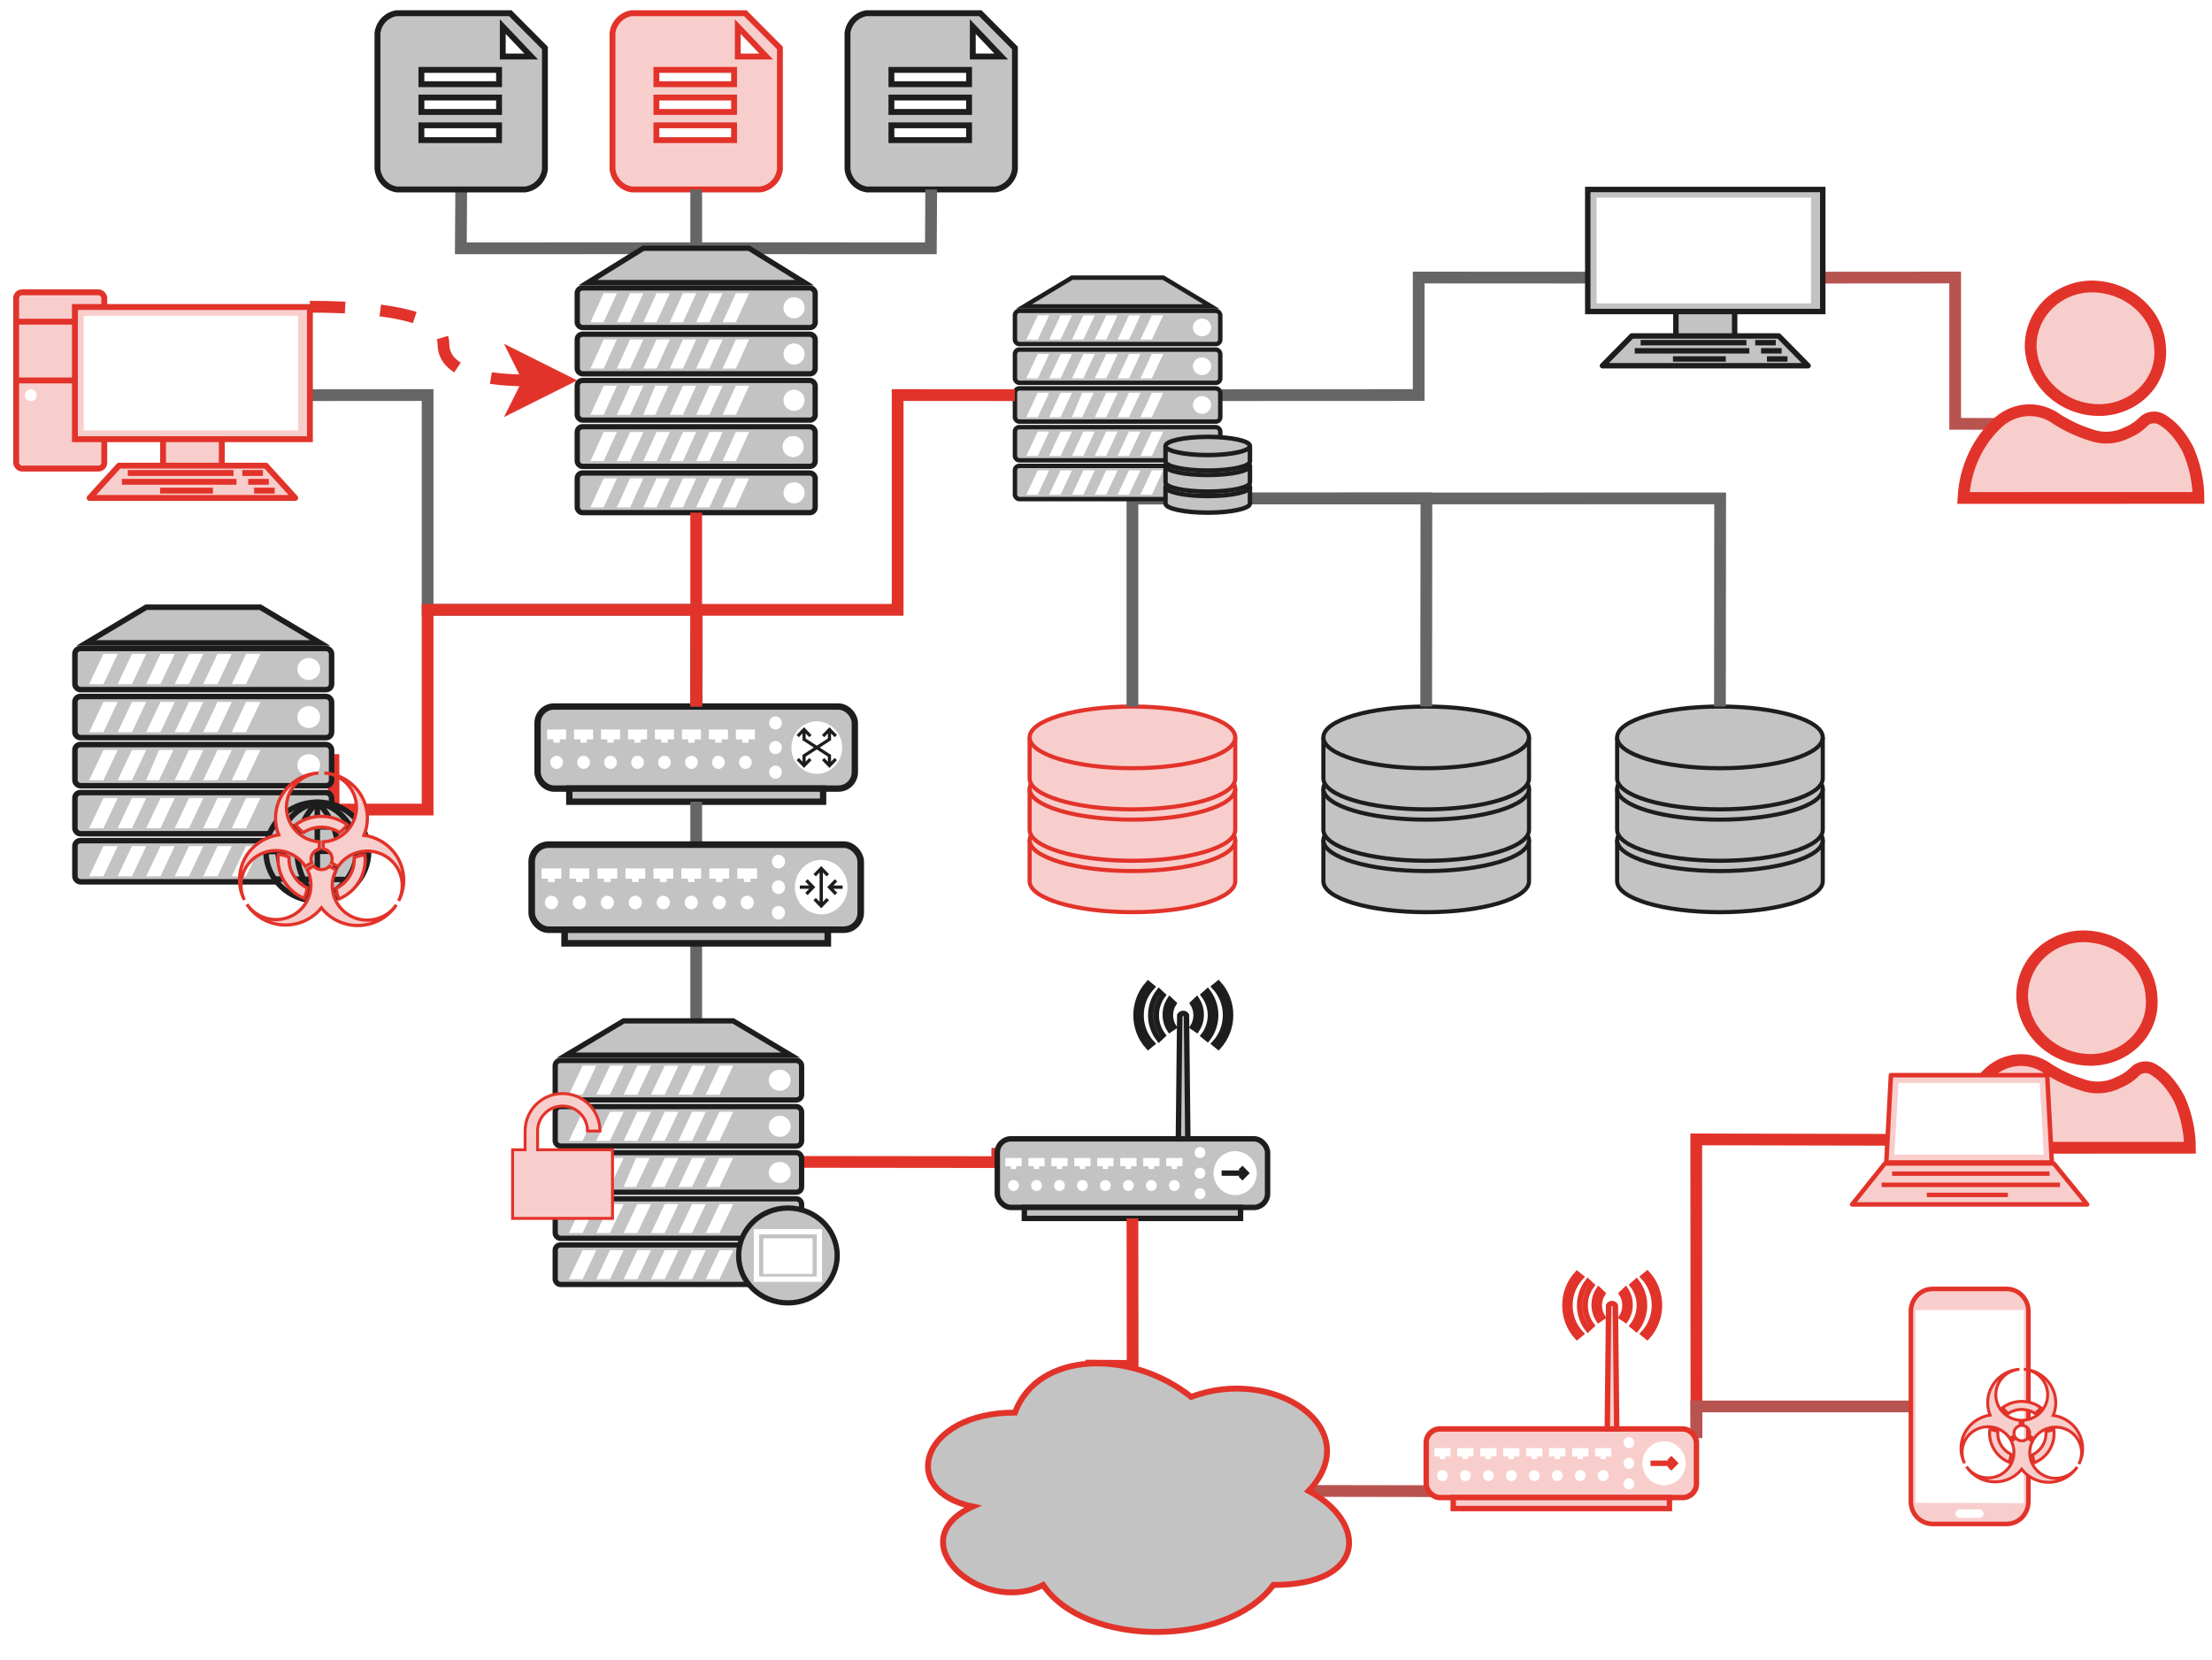 <?xml version="1.0" encoding="UTF-8"?>
<!DOCTYPE svg PUBLIC "-//W3C//DTD SVG 1.1//EN" "http://www.w3.org/Graphics/SVG/1.1/DTD/svg11.dtd">
<svg xmlns="http://www.w3.org/2000/svg" xmlns:xlink="http://www.w3.org/1999/xlink" version="1.1" width="753" height="565" viewBox="-0.5 -0.5 753 565"><defs><filter id="dropShadow"><feGaussianBlur in="SourceAlpha" stdDeviation="1.7" result="blur"/><feOffset in="blur" dx="3" dy="3" result="offsetBlur"/><feFlood flood-color="#3D4574" flood-opacity="0.4" result="offsetColor"/><feComposite in="offsetColor" in2="offsetBlur" operator="in" result="offsetBlur"/><feBlend in="SourceGraphic" in2="offsetBlur"/></filter></defs><g filter="url(#dropShadow)"><path d="M 684.87 335.92 C 684.75 330.48 686.89 325.22 690.81 321.32 C 694.74 317.43 700.11 315.22 705.73 315.2 C 718.26 315.32 728.47 324.53 728.93 336.13 C 729.4 341.47 727.51 346.75 723.69 350.75 C 719.88 354.75 714.47 357.11 708.74 357.28 C 696.06 357.52 685.48 348.05 684.87 335.92 Z M 662 387.2 C 662.5 377.08 666.91 367.64 674.15 361.2 C 679.89 356.33 687.88 356.03 693.92 360.47 C 697.36 362.65 701.14 364.41 705.14 365.69 C 709.26 367.22 713.76 366.96 717.71 364.96 C 719.87 364.07 721.78 362.78 723.32 361.2 C 724.84 359.64 727.48 359.32 729.43 360.47 C 732.88 362.45 735.97 365.95 738.4 370.61 C 740.74 375.9 741.96 381.52 742 387.19 Z" fill="#f8cecc" stroke="#e2332a" stroke-width="4" stroke-miterlimit="10" pointer-events="all"/><path d="M 639 384.48 L 573.93 384.34 L 574 486" fill="none" stroke="#e2332a" stroke-width="4" stroke-miterlimit="10" pointer-events="stroke"/><path d="M 638.16 392.54 L 695.65 392.54 L 707 406.48 L 627 406.48 Z M 640.2 362.48 L 693.4 362.48 L 694.98 392.19 L 638.63 392.19 Z" fill="#f8cecc" stroke="#e2332a" stroke-width="1.52" stroke-linejoin="round" stroke-miterlimit="10" pointer-events="all"/><path d="M 640.6 396 L 694.19 396 M 637.05 399.81 L 697.74 399.81 M 652.42 403.24 L 680 403.24" fill="none" stroke="#e2332a" stroke-width="1.52" stroke-linejoin="round" stroke-miterlimit="10" pointer-events="all"/><path d="M 642.8 365.15 L 690.88 365.15 L 692.22 389.53 L 641.38 389.53 Z" fill="#ffffff" stroke="none" pointer-events="all"/><path d="M 617 91 L 662.07 90.97 L 662.07 140.76 L 676.1 140.8" fill="none" stroke="#b85450" stroke-width="4" stroke-miterlimit="10" pointer-events="stroke"/><path d="M 537 91 L 479.45 90.97 L 479.45 130.97 L 412.4 131" fill="none" stroke="#666666" stroke-width="4" stroke-miterlimit="10" pointer-events="stroke"/><rect x="537" y="61" width="80" height="41.54" fill="#c3c3c3" stroke="#1d1d1d" stroke-width="1.85" pointer-events="all"/><rect x="567" y="102.54" width="20" height="9.23" fill="#c3c3c3" stroke="#1d1d1d" stroke-width="1.85" pointer-events="all"/><path d="M 552 110.85 L 602 110.85 L 612 121 L 542 121 Z M 566 118.69 L 584 118.69 M 553 115.92 L 592 115.92 M 555 113.15 L 591 113.15 M 594 113.15 L 601 113.15 M 596 115.92 L 603 115.92 M 598 118.69 L 605 118.69" fill="#c3c3c3" stroke="#1d1d1d" stroke-width="1.85" stroke-linejoin="round" stroke-miterlimit="10" pointer-events="all"/><rect x="540" y="63.77" width="73" height="36" fill="#ffffff" stroke="none" pointer-events="all"/><path d="M 447 282.5 C 447 276.7 462.67 272 482 272 C 501.33 272 517 276.7 517 282.5 L 517 296.5 C 517 302.3 501.33 307 482 307 C 462.67 307 447 302.3 447 296.5 Z" fill="#c3c3c3" stroke="#1d1d1d" stroke-width="1.4" stroke-miterlimit="10" pointer-events="all"/><path d="M 447 265 C 447 259.2 462.67 254.5 482 254.5 C 501.33 254.5 517 259.2 517 265 L 517 279 C 517 284.8 501.33 289.5 482 289.5 C 462.67 289.5 447 284.8 447 279 Z" fill="#c3c3c3" stroke="#1d1d1d" stroke-width="1.4" stroke-miterlimit="10" pointer-events="all"/><path d="M 447 247.5 C 447 241.7 462.67 237 482 237 C 501.33 237 517 241.7 517 247.5 L 517 261.5 C 517 267.3 501.33 272 482 272 C 462.67 272 447 267.3 447 261.5 Z" fill="#c3c3c3" stroke="#1d1d1d" stroke-width="1.4" stroke-miterlimit="10" pointer-events="all"/><path d="M 447 282.5 C 447 288.3 462.67 293 482 293 C 501.33 293 517 288.3 517 282.5 M 447 265 C 447 270.8 462.67 275.5 482 275.5 C 501.33 275.5 517 270.8 517 265 M 447 247.5 C 447 253.3 462.67 258 482 258 C 501.33 258 517 253.3 517 247.5" fill="none" stroke="#1d1d1d" stroke-width="1.4" stroke-miterlimit="10" pointer-events="all"/><path d="M 547 282.5 C 547 276.7 562.67 272 582 272 C 601.33 272 617 276.7 617 282.5 L 617 296.5 C 617 302.3 601.33 307 582 307 C 562.67 307 547 302.3 547 296.5 Z" fill="#c3c3c3" stroke="#1d1d1d" stroke-width="1.4" stroke-miterlimit="10" pointer-events="all"/><path d="M 547 265 C 547 259.2 562.67 254.5 582 254.5 C 601.33 254.5 617 259.2 617 265 L 617 279 C 617 284.8 601.33 289.5 582 289.5 C 562.67 289.5 547 284.8 547 279 Z" fill="#c3c3c3" stroke="#1d1d1d" stroke-width="1.4" stroke-miterlimit="10" pointer-events="all"/><path d="M 547 247.5 C 547 241.7 562.67 237 582 237 C 601.33 237 617 241.7 617 247.5 L 617 261.5 C 617 267.3 601.33 272 582 272 C 562.67 272 547 267.3 547 261.5 Z" fill="#c3c3c3" stroke="#1d1d1d" stroke-width="1.4" stroke-miterlimit="10" pointer-events="all"/><path d="M 547 282.5 C 547 288.3 562.67 293 582 293 C 601.33 293 617 288.3 617 282.5 M 547 265 C 547 270.8 562.67 275.5 582 275.5 C 601.33 275.5 617 270.8 617 265 M 547 247.5 C 547 253.3 562.67 258 582 258 C 601.33 258 617 253.3 617 247.5" fill="none" stroke="#1d1d1d" stroke-width="1.4" stroke-miterlimit="10" pointer-events="all"/><path d="M 347 282.5 C 347 276.7 362.67 272 382 272 C 401.33 272 417 276.7 417 282.5 L 417 296.5 C 417 302.3 401.33 307 382 307 C 362.67 307 347 302.3 347 296.5 Z" fill="#f8cecc" stroke="#e2332a" stroke-width="1.4" stroke-miterlimit="10" pointer-events="all"/><path d="M 347 265 C 347 259.2 362.67 254.5 382 254.5 C 401.33 254.5 417 259.2 417 265 L 417 279 C 417 284.8 401.33 289.5 382 289.5 C 362.67 289.5 347 284.8 347 279 Z" fill="#f8cecc" stroke="#e2332a" stroke-width="1.4" stroke-miterlimit="10" pointer-events="all"/><path d="M 347 247.5 C 347 241.7 362.67 237 382 237 C 401.33 237 417 241.7 417 247.5 L 417 261.5 C 417 267.3 401.33 272 382 272 C 362.67 272 347 267.3 347 261.5 Z" fill="#f8cecc" stroke="#e2332a" stroke-width="1.4" stroke-miterlimit="10" pointer-events="all"/><path d="M 347 282.5 C 347 288.3 362.67 293 382 293 C 401.33 293 417 288.3 417 282.5 M 347 265 C 347 270.8 362.67 275.5 382 275.5 C 401.33 275.5 417 270.8 417 265 M 347 247.5 C 347 253.3 362.67 258 382 258 C 401.33 258 417 253.3 417 247.5" fill="none" stroke="#e2332a" stroke-width="1.4" stroke-miterlimit="10" pointer-events="all"/><path d="M 382 166.2 L 382 237" fill="none" stroke="#666666" stroke-width="4" stroke-miterlimit="10" pointer-events="stroke"/><path d="M 382 166.2 L 482.07 166.14 L 482 237" fill="none" stroke="#666666" stroke-width="4" stroke-miterlimit="10" pointer-events="stroke"/><path d="M 382 166.2 L 582.07 166.14 L 582 237" fill="none" stroke="#666666" stroke-width="4" stroke-miterlimit="10" pointer-events="stroke"/><rect x="342" y="155.08" width="69.9" height="11.31" rx="1.51" ry="1.51" fill="#c3c3c3" stroke="#1d1d1d" stroke-width="1.51" pointer-events="all"/><rect x="342" y="141.89" width="69.9" height="11.31" rx="1.51" ry="1.51" fill="#c3c3c3" stroke="#1d1d1d" stroke-width="1.51" pointer-events="all"/><rect x="342" y="128.7" width="69.9" height="11.31" rx="1.51" ry="1.51" fill="#c3c3c3" stroke="#1d1d1d" stroke-width="1.51" pointer-events="all"/><rect x="342" y="115.5" width="69.9" height="11.31" rx="1.51" ry="1.51" fill="#c3c3c3" stroke="#1d1d1d" stroke-width="1.51" pointer-events="all"/><rect x="342" y="102.31" width="69.9" height="11.31" rx="1.51" ry="1.51" fill="#c3c3c3" stroke="#1d1d1d" stroke-width="1.51" pointer-events="all"/><path d="M 345.11 100.8 L 361.42 91 L 392.49 91 L 408.8 100.8 Z" fill="#c3c3c3" stroke="#1d1d1d" stroke-width="1.51" stroke-miterlimit="10" pointer-events="all"/><ellipse cx="405.69" cy="160.74" rx="3.107" ry="3.016" fill="#ffffff" stroke="none" pointer-events="all"/><ellipse cx="405.43" cy="147.55" rx="3.107" ry="3.016" fill="#ffffff" stroke="none" pointer-events="all"/><ellipse cx="405.69" cy="134.35" rx="3.107" ry="3.016" fill="#ffffff" stroke="none" pointer-events="all"/><ellipse cx="405.69" cy="121.16" rx="3.107" ry="3.016" fill="#ffffff" stroke="none" pointer-events="all"/><ellipse cx="405.69" cy="107.96" rx="3.107" ry="3.016" fill="#ffffff" stroke="none" pointer-events="all"/><path d="M 345.88 164.89 L 349.77 156.59 L 353.65 156.59 L 349.77 164.89 Z M 353.65 164.89 L 357.53 156.59 L 361.42 156.59 L 357.53 164.89 Z M 361.42 164.89 L 365.3 156.59 L 369.18 156.59 L 365.3 164.89 Z M 369.18 164.89 L 373.07 156.59 L 376.95 156.59 L 373.07 164.89 Z M 376.95 164.89 L 380.83 156.59 L 384.72 156.59 L 380.83 164.89 Z M 384.72 164.89 L 388.6 156.59 L 392.49 156.59 L 388.6 164.89 Z M 345.88 151.69 L 349.77 143.4 L 353.65 143.4 L 349.77 151.69 Z M 353.65 151.69 L 357.53 143.4 L 361.42 143.4 L 357.53 151.69 Z M 361.42 151.69 L 365.3 143.4 L 369.18 143.4 L 365.3 151.69 Z M 369.18 151.69 L 373.07 143.4 L 376.95 143.4 L 373.07 151.69 Z M 376.95 151.69 L 380.83 143.4 L 384.72 143.4 L 380.83 151.69 Z M 384.72 151.69 L 388.6 143.4 L 392.49 143.4 L 388.6 151.69 Z M 345.88 138.5 L 349.77 130.2 L 353.65 130.2 L 349.77 138.5 Z M 353.65 138.5 L 357.53 130.2 L 361.42 130.2 L 357.53 138.5 Z M 361.42 138.5 L 364.91 130.2 L 368.8 130.2 L 364.91 138.5 Z M 369.18 138.5 L 373.07 130.2 L 376.95 130.2 L 373.07 138.5 Z M 376.95 138.5 L 380.83 130.2 L 384.72 130.2 L 380.83 138.5 Z M 384.72 138.5 L 388.6 130.2 L 392.49 130.2 L 388.6 138.5 Z M 345.88 125.3 L 349.77 117.01 L 353.65 117.01 L 349.77 125.3 Z M 353.65 125.3 L 357.53 117.01 L 361.42 117.01 L 357.53 125.3 Z M 361.42 125.3 L 365.3 117.01 L 369.18 117.01 L 365.3 125.3 Z M 369.18 125.3 L 373.07 117.01 L 376.95 117.01 L 373.07 125.3 Z M 376.95 125.3 L 380.83 117.01 L 384.72 117.01 L 380.83 125.3 Z M 384.72 125.3 L 388.6 117.01 L 392.49 117.01 L 388.6 125.3 Z M 345.88 112.11 L 349.77 103.82 L 353.65 103.82 L 349.77 112.11 Z M 353.65 112.11 L 357.53 103.82 L 361.42 103.82 L 357.53 112.11 Z M 361.42 112.11 L 365.3 103.82 L 369.18 103.82 L 365.3 112.11 Z M 369.18 112.11 L 373.07 103.82 L 376.95 103.82 L 373.07 112.11 Z M 376.95 112.11 L 380.83 103.82 L 384.72 103.82 L 380.83 112.11 Z M 384.72 112.11 L 388.6 103.82 L 392.49 103.82 L 388.6 112.11 Z" fill="#ffffff" stroke="none" pointer-events="all"/><rect x="342" y="91" width="0" height="0" fill="none" stroke="#1d1d1d" stroke-width="1.51" pointer-events="all"/><path d="M 393.26 162.25 C 393.26 160.54 399.7 159.15 407.63 159.15 C 415.57 159.15 422 160.54 422 162.25 L 422 167.9 C 422 169.61 415.57 171 407.63 171 C 399.7 171 393.26 169.61 393.26 167.9 Z" fill="#c3c3c3" stroke="#1d1d1d" stroke-width="1.51" stroke-miterlimit="10" pointer-events="all"/><path d="M 393.26 155.08 C 393.26 153.37 399.7 151.98 407.63 151.98 C 415.57 151.98 422 153.37 422 155.08 L 422 160.74 C 422 162.45 415.57 163.84 407.63 163.84 C 399.7 163.84 393.26 162.45 393.26 160.74 Z" fill="#c3c3c3" stroke="#1d1d1d" stroke-width="1.51" stroke-miterlimit="10" pointer-events="all"/><path d="M 393.26 148.3 C 393.26 146.59 399.7 145.2 407.63 145.2 C 415.57 145.2 422 146.59 422 148.3 L 422 153.58 C 422 155.29 415.57 156.68 407.63 156.68 C 399.7 156.68 393.26 155.29 393.26 153.58 Z" fill="#c3c3c3" stroke="#1d1d1d" stroke-width="1.51" stroke-miterlimit="10" pointer-events="all"/><path d="M 393.26 162.25 C 393.26 163.96 399.7 165.35 407.63 165.35 C 415.57 165.35 422 163.96 422 162.25 M 393.26 155.08 C 393.26 156.8 399.7 158.18 407.63 158.18 C 415.57 158.18 422 156.8 422 155.08 M 393.26 148.3 C 393.26 150.01 399.7 151.4 407.63 151.4 C 415.57 151.4 422 150.01 422 148.3" fill="none" stroke="#1d1d1d" stroke-width="1.51" stroke-miterlimit="10" pointer-events="all"/><rect x="205" y="1" width="57" height="60" fill="none" stroke="none" pointer-events="all"/><path d="M 205 54.08 L 205 7.67 C 205.47 4.27 208.06 1.57 211.4 1 L 250.22 1 L 262 12.83 L 262 54.08 C 261.59 57.69 258.8 60.55 255.24 61 L 211.58 61 C 208.09 60.47 205.4 57.63 205 54.08 Z M 219.95 44.2 L 246.39 44.2 L 246.39 39.16 L 219.95 39.16 Z M 246.39 34.61 L 246.39 29.7 L 219.95 29.7 L 219.95 34.61 Z M 219.95 25.15 L 246.39 25.15 L 246.39 20.29 L 219.95 20.29 Z M 247.65 15.74 L 257.33 15.74 L 247.65 5.55 Z" fill="#f8cecc" stroke="#e2332a" stroke-width="2" stroke-miterlimit="10" pointer-events="all"/><rect x="285" y="1" width="57" height="60" fill="none" stroke="none" pointer-events="all"/><path d="M 285 54.08 L 285 7.67 C 285.47 4.27 288.06 1.57 291.4 1 L 330.22 1 L 342 12.83 L 342 54.08 C 341.59 57.69 338.8 60.55 335.24 61 L 291.58 61 C 288.09 60.47 285.4 57.63 285 54.08 Z M 299.95 44.2 L 326.39 44.2 L 326.39 39.16 L 299.95 39.16 Z M 326.39 34.61 L 326.39 29.7 L 299.95 29.7 L 299.95 34.61 Z M 299.95 25.15 L 326.39 25.15 L 326.39 20.29 L 299.95 20.29 Z M 327.65 15.74 L 337.33 15.74 L 327.65 5.55 Z" fill="#c3c3c3" stroke="#1d1d1d" stroke-width="2" stroke-miterlimit="10" pointer-events="all"/><path d="M 233.5 81 L 233.5 61" fill="none" stroke="#666666" stroke-width="4" stroke-miterlimit="10" pointer-events="stroke"/><path d="M 233.5 81 L 313.38 81.03 L 313.5 61" fill="none" stroke="#666666" stroke-width="4" stroke-miterlimit="10" pointer-events="stroke"/><path d="M 233.5 81 L 153.38 81.03 L 153.5 61" fill="none" stroke="#666666" stroke-width="4" stroke-miterlimit="10" pointer-events="stroke"/><rect x="193" y="157.5" width="81" height="13.5" rx="1.8" ry="1.8" fill="#c3c3c3" stroke="#1d1d1d" stroke-width="1.8" pointer-events="all"/><rect x="193" y="141.75" width="81" height="13.5" rx="1.8" ry="1.8" fill="#c3c3c3" stroke="#1d1d1d" stroke-width="1.8" pointer-events="all"/><rect x="193" y="126" width="81" height="13.5" rx="1.8" ry="1.8" fill="#c3c3c3" stroke="#1d1d1d" stroke-width="1.8" pointer-events="all"/><rect x="193" y="110.25" width="81" height="13.5" rx="1.8" ry="1.8" fill="#c3c3c3" stroke="#1d1d1d" stroke-width="1.8" pointer-events="all"/><rect x="193" y="94.5" width="81" height="13.5" rx="1.8" ry="1.8" fill="#c3c3c3" stroke="#1d1d1d" stroke-width="1.8" pointer-events="all"/><path d="M 196.6 92.7 L 215.5 81 L 251.5 81 L 270.4 92.7 Z" fill="#c3c3c3" stroke="#1d1d1d" stroke-width="1.8" stroke-miterlimit="10" pointer-events="all"/><ellipse cx="266.8" cy="164.25" rx="3.6" ry="3.6" fill="#ffffff" stroke="none" pointer-events="all"/><ellipse cx="266.5" cy="148.5" rx="3.6" ry="3.6" fill="#ffffff" stroke="none" pointer-events="all"/><ellipse cx="266.8" cy="132.75" rx="3.6" ry="3.6" fill="#ffffff" stroke="none" pointer-events="all"/><ellipse cx="266.8" cy="117" rx="3.6" ry="3.6" fill="#ffffff" stroke="none" pointer-events="all"/><ellipse cx="266.8" cy="101.25" rx="3.6" ry="3.6" fill="#ffffff" stroke="none" pointer-events="all"/><path d="M 197.5 169.2 L 202 159.3 L 206.5 159.3 L 202 169.2 Z M 206.5 169.2 L 211 159.3 L 215.5 159.3 L 211 169.2 Z M 215.5 169.2 L 220 159.3 L 224.5 159.3 L 220 169.2 Z M 224.5 169.2 L 229 159.3 L 233.5 159.3 L 229 169.2 Z M 233.5 169.2 L 238 159.3 L 242.5 159.3 L 238 169.2 Z M 242.5 169.2 L 247 159.3 L 251.5 159.3 L 247 169.2 Z M 197.5 153.45 L 202 143.55 L 206.5 143.55 L 202 153.45 Z M 206.5 153.45 L 211 143.55 L 215.5 143.55 L 211 153.45 Z M 215.5 153.45 L 220 143.55 L 224.5 143.55 L 220 153.45 Z M 224.5 153.45 L 229 143.55 L 233.5 143.55 L 229 153.45 Z M 233.5 153.45 L 238 143.55 L 242.5 143.55 L 238 153.45 Z M 242.5 153.45 L 247 143.55 L 251.5 143.55 L 247 153.45 Z M 197.5 137.7 L 202 127.8 L 206.5 127.8 L 202 137.7 Z M 206.5 137.7 L 211 127.8 L 215.5 127.8 L 211 137.7 Z M 215.5 137.7 L 219.55 127.8 L 224.05 127.8 L 219.55 137.7 Z M 224.5 137.7 L 229 127.8 L 233.5 127.8 L 229 137.7 Z M 233.5 137.7 L 238 127.8 L 242.5 127.8 L 238 137.7 Z M 242.5 137.7 L 247 127.8 L 251.5 127.8 L 247 137.7 Z M 197.5 121.95 L 202 112.05 L 206.5 112.05 L 202 121.95 Z M 206.5 121.95 L 211 112.05 L 215.5 112.05 L 211 121.95 Z M 215.5 121.95 L 220 112.05 L 224.5 112.05 L 220 121.95 Z M 224.5 121.95 L 229 112.05 L 233.5 112.05 L 229 121.95 Z M 233.5 121.95 L 238 112.05 L 242.5 112.05 L 238 121.95 Z M 242.5 121.95 L 247 112.05 L 251.5 112.05 L 247 121.95 Z M 197.5 106.2 L 202 96.3 L 206.5 96.3 L 202 106.2 Z M 206.5 106.2 L 211 96.3 L 215.5 96.3 L 211 106.2 Z M 215.5 106.2 L 220 96.3 L 224.5 96.3 L 220 106.2 Z M 224.5 106.2 L 229 96.3 L 233.5 96.3 L 229 106.2 Z M 233.5 106.2 L 238 96.3 L 242.5 96.3 L 238 106.2 Z M 242.5 106.2 L 247 96.3 L 251.5 96.3 L 247 106.2 Z" fill="#ffffff" stroke="none" pointer-events="all"/><rect x="125" y="1" width="57" height="60" fill="none" stroke="none" pointer-events="all"/><path d="M 125 54.08 L 125 7.67 C 125.47 4.27 128.06 1.57 131.4 1 L 170.22 1 L 182 12.83 L 182 54.08 C 181.59 57.69 178.8 60.55 175.24 61 L 131.58 61 C 128.09 60.47 125.4 57.63 125 54.08 Z M 139.95 44.2 L 166.39 44.2 L 166.39 39.16 L 139.95 39.16 Z M 166.39 34.61 L 166.39 29.7 L 139.95 29.7 L 139.95 34.61 Z M 139.95 25.15 L 166.39 25.15 L 166.39 20.29 L 139.95 20.29 Z M 167.65 15.74 L 177.33 15.74 L 167.65 5.55 Z" fill="#c3c3c3" stroke="#1d1d1d" stroke-width="2" stroke-miterlimit="10" pointer-events="all"/><path d="M 233.5 237 L 233.5 171" fill="none" stroke="#e2332a" stroke-width="4" stroke-miterlimit="10" pointer-events="stroke"/><path d="M 233.5 237 L 233.66 204.07 L 302.07 204.07 L 302.07 130.97 L 342 131" fill="none" stroke="#e2332a" stroke-width="4" stroke-miterlimit="10" pointer-events="stroke"/><rect x="179.5" y="237" width="108" height="27.93" rx="5.59" ry="5.59" fill="#c3c3c3" stroke="#1d1d1d" stroke-width="2.16" pointer-events="all"/><rect x="190.3" y="264.93" width="86.4" height="4.47" fill="#c3c3c3" stroke="#1d1d1d" stroke-width="2.16" pointer-events="all"/><ellipse cx="274.54" cy="250.97" rx="8.64" ry="8.938" fill="#ffffff" stroke="none" pointer-events="all"/><ellipse cx="260.5" cy="242.59" rx="2.16" ry="2.234" fill="#ffffff" stroke="none" pointer-events="all"/><ellipse cx="260.5" cy="259.34" rx="2.16" ry="2.234" fill="#ffffff" stroke="none" pointer-events="all"/><ellipse cx="260.5" cy="250.97" rx="2.16" ry="2.234" fill="#ffffff" stroke="none" pointer-events="all"/><ellipse cx="250.24" cy="255.99" rx="2.16" ry="2.234" fill="#ffffff" stroke="none" pointer-events="all"/><ellipse cx="241.06" cy="255.99" rx="2.16" ry="2.234" fill="#ffffff" stroke="none" pointer-events="all"/><ellipse cx="231.88" cy="255.99" rx="2.16" ry="2.234" fill="#ffffff" stroke="none" pointer-events="all"/><ellipse cx="222.7" cy="255.99" rx="2.16" ry="2.234" fill="#ffffff" stroke="none" pointer-events="all"/><ellipse cx="213.52" cy="255.99" rx="2.16" ry="2.234" fill="#ffffff" stroke="none" pointer-events="all"/><ellipse cx="204.34" cy="255.99" rx="2.16" ry="2.234" fill="#ffffff" stroke="none" pointer-events="all"/><ellipse cx="195.16" cy="255.99" rx="2.16" ry="2.234" fill="#ffffff" stroke="none" pointer-events="all"/><ellipse cx="185.98" cy="255.99" rx="2.16" ry="2.234" fill="#ffffff" stroke="none" pointer-events="all"/><path d="M 182.74 244.82 L 189.22 244.82 L 189.22 248.17 L 187.06 248.17 L 187.06 249.29 L 184.9 249.29 L 184.9 248.17 L 182.74 248.17 Z M 191.92 244.82 L 198.4 244.82 L 198.4 248.17 L 196.24 248.17 L 196.24 249.29 L 194.08 249.29 L 194.08 248.17 L 191.92 248.17 Z M 201.1 244.82 L 207.58 244.82 L 207.58 248.17 L 205.42 248.17 L 205.42 249.29 L 203.26 249.29 L 203.26 248.17 L 201.1 248.17 Z M 210.28 244.82 L 216.76 244.82 L 216.76 248.17 L 214.6 248.17 L 214.6 249.29 L 212.44 249.29 L 212.44 248.17 L 210.28 248.17 Z M 219.46 244.82 L 225.94 244.82 L 225.94 248.17 L 223.78 248.17 L 223.78 249.29 L 221.62 249.29 L 221.62 248.17 L 219.46 248.17 Z M 228.64 244.82 L 235.12 244.82 L 235.12 248.17 L 232.96 248.17 L 232.96 249.29 L 230.8 249.29 L 230.8 248.17 L 228.64 248.17 Z M 237.82 244.82 L 244.3 244.82 L 244.3 248.17 L 242.14 248.17 L 242.14 249.29 L 239.98 249.29 L 239.98 248.17 L 237.82 248.17 Z M 247 244.82 L 253.48 244.82 L 253.48 248.17 L 251.32 248.17 L 251.32 249.29 L 249.16 249.29 L 249.16 248.17 L 247 248.17 Z" fill="#ffffff" stroke="none" pointer-events="all"/><path d="M 268.06 247.06 L 270.22 244.82 L 272.38 247.06 M 268.06 254.88 L 270.22 257.11 L 272.38 254.88 M 276.7 247.06 L 278.86 244.82 L 281.02 247.06 M 276.7 254.88 L 278.86 257.11 L 281.02 254.88 M 278.86 257.11 L 278.86 253.76 L 270.22 248.17 L 270.22 244.82 M 270.22 257.11 L 270.22 253.76 L 278.86 248.17 L 278.86 244.82" fill="none" stroke="#1d1d1d" stroke-width="1.08" stroke-miterlimit="10" pointer-events="all"/><path d="M 102 100.9 Q 147.45 101.03 147.45 113.52 Q 147.45 126 176.53 126" fill="none" stroke="#e2332a" stroke-width="4" stroke-miterlimit="10" stroke-dasharray="12 12" pointer-events="stroke"/><path d="M 188.53 126 L 172.53 134 L 176.53 126 L 172.53 118 Z" fill="#e2332a" stroke="#e2332a" stroke-width="4" stroke-miterlimit="10" pointer-events="all"/><path d="M 102 131 L 142.07 130.97 L 142.07 204.07 L 233.66 204.07 L 233.5 237" fill="none" stroke="#666666" stroke-width="4" stroke-miterlimit="10" pointer-events="stroke"/><rect x="2" y="96" width="30" height="60" rx="2" ry="2" fill="#f8cecc" stroke="#e2332a" stroke-width="2" pointer-events="all"/><path d="M 2 106 L 32 106 M 2 126 L 32 126" fill="none" stroke="#e2332a" stroke-width="2" stroke-linejoin="round" stroke-miterlimit="10" pointer-events="all"/><rect x="22" y="101" width="80" height="45" fill="#f8cecc" stroke="#e2332a" stroke-width="2" pointer-events="all"/><rect x="52" y="146" width="20" height="10" fill="#f8cecc" stroke="#e2332a" stroke-width="2" pointer-events="all"/><path d="M 37 155 L 87 155 L 97 166 L 27 166 Z" fill="#f8cecc" stroke="#e2332a" stroke-width="2" stroke-linejoin="round" stroke-miterlimit="10" pointer-events="all"/><path d="M 51 163.5 L 69 163.5 M 38 160.5 L 77 160.5 M 40 157.5 L 76 157.5 M 79 157.5 L 86 157.5 M 81 160.5 L 88 160.5 M 83 163.5 L 90 163.5" fill="none" stroke="#e2332a" stroke-width="2" stroke-linejoin="round" stroke-miterlimit="10" pointer-events="all"/><rect x="25" y="104" width="73" height="39" fill="#ffffff" stroke="none" pointer-events="all"/><ellipse cx="7" cy="131" rx="2" ry="2" fill="#ffffff" stroke="none" pointer-events="all"/><path d="M 233.5 284 L 233.5 269.4" fill="none" stroke="#666666" stroke-width="4" stroke-miterlimit="10" pointer-events="stroke"/><path d="M 233.5 317.6 L 233.5 344" fill="none" stroke="#666666" stroke-width="4" stroke-miterlimit="10" pointer-events="stroke"/><rect x="177.5" y="284" width="112" height="28.97" rx="5.79" ry="5.79" fill="#c3c3c3" stroke="#1d1d1d" stroke-width="2.24" pointer-events="all"/><rect x="188.7" y="312.97" width="89.6" height="4.63" fill="#c3c3c3" stroke="#1d1d1d" stroke-width="2.24" pointer-events="all"/><path d="M 180.86 292.11 L 187.58 292.11 L 187.58 295.59 L 185.34 295.59 L 185.34 296.74 L 183.1 296.74 L 183.1 295.59 L 180.86 295.59 Z M 190.38 292.11 L 197.1 292.11 L 197.1 295.59 L 194.86 295.59 L 194.86 296.74 L 192.62 296.74 L 192.62 295.59 L 190.38 295.59 Z M 199.9 292.11 L 206.62 292.11 L 206.62 295.59 L 204.38 295.59 L 204.38 296.74 L 202.14 296.74 L 202.14 295.59 L 199.9 295.59 Z M 209.42 292.11 L 216.14 292.11 L 216.14 295.59 L 213.9 295.59 L 213.9 296.74 L 211.66 296.74 L 211.66 295.59 L 209.42 295.59 Z M 218.94 292.11 L 225.66 292.11 L 225.66 295.59 L 223.42 295.59 L 223.42 296.74 L 221.18 296.74 L 221.18 295.59 L 218.94 295.59 Z M 228.46 292.11 L 235.18 292.11 L 235.18 295.59 L 232.94 295.59 L 232.94 296.74 L 230.7 296.74 L 230.7 295.59 L 228.46 295.59 Z M 237.98 292.11 L 244.7 292.11 L 244.7 295.59 L 242.46 295.59 L 242.46 296.74 L 240.22 296.74 L 240.22 295.59 L 237.98 295.59 Z M 247.5 292.11 L 254.22 292.11 L 254.22 295.59 L 251.98 295.59 L 251.98 296.74 L 249.74 296.74 L 249.74 295.59 L 247.5 295.59 Z" fill="#ffffff" stroke="none" pointer-events="all"/><ellipse cx="276.06" cy="298.48" rx="8.96" ry="9.269" fill="#ffffff" stroke="none" pointer-events="all"/><ellipse cx="261.5" cy="289.79" rx="2.24" ry="2.317" fill="#ffffff" stroke="none" pointer-events="all"/><ellipse cx="261.5" cy="307.17" rx="2.24" ry="2.317" fill="#ffffff" stroke="none" pointer-events="all"/><ellipse cx="261.5" cy="298.48" rx="2.24" ry="2.317" fill="#ffffff" stroke="none" pointer-events="all"/><ellipse cx="250.86" cy="303.7" rx="2.24" ry="2.317" fill="#ffffff" stroke="none" pointer-events="all"/><ellipse cx="241.34" cy="303.7" rx="2.24" ry="2.317" fill="#ffffff" stroke="none" pointer-events="all"/><ellipse cx="231.82" cy="303.7" rx="2.24" ry="2.317" fill="#ffffff" stroke="none" pointer-events="all"/><ellipse cx="222.3" cy="303.7" rx="2.24" ry="2.317" fill="#ffffff" stroke="none" pointer-events="all"/><ellipse cx="212.78" cy="303.7" rx="2.24" ry="2.317" fill="#ffffff" stroke="none" pointer-events="all"/><ellipse cx="203.26" cy="303.7" rx="2.24" ry="2.317" fill="#ffffff" stroke="none" pointer-events="all"/><ellipse cx="193.74" cy="303.7" rx="2.24" ry="2.317" fill="#ffffff" stroke="none" pointer-events="all"/><ellipse cx="184.22" cy="303.7" rx="2.24" ry="2.317" fill="#ffffff" stroke="none" pointer-events="all"/><path d="M 276.06 292.11 L 276.06 304.86 M 268.78 298.48 L 273.26 298.48 M 278.86 298.48 L 283.34 298.48 M 273.82 294.43 L 276.06 292.11 L 278.3 294.43 M 273.82 302.54 L 276.06 304.86 L 278.3 302.54 M 271.02 296.17 L 273.26 298.48 L 271.02 300.8 M 281.1 296.17 L 278.86 298.48 L 281.1 300.8" fill="none" stroke="#1d1d1d" stroke-width="1.12" stroke-miterlimit="10" pointer-events="all"/><path d="M 269.98 392 L 336 392.07 L 336 387.24" fill="none" stroke="#e2332a" stroke-width="4" stroke-miterlimit="10" pointer-events="stroke"/><rect x="185.5" y="420.26" width="83.88" height="13.46" rx="1.79" ry="1.79" fill="#c3c3c3" stroke="#1d1d1d" stroke-width="1.79" pointer-events="all"/><rect x="185.5" y="404.56" width="83.88" height="13.46" rx="1.79" ry="1.79" fill="#c3c3c3" stroke="#1d1d1d" stroke-width="1.79" pointer-events="all"/><rect x="185.5" y="388.86" width="83.88" height="13.46" rx="1.79" ry="1.79" fill="#c3c3c3" stroke="#1d1d1d" stroke-width="1.79" pointer-events="all"/><rect x="185.5" y="373.16" width="83.88" height="13.46" rx="1.79" ry="1.79" fill="#c3c3c3" stroke="#1d1d1d" stroke-width="1.79" pointer-events="all"/><rect x="185.5" y="357.46" width="83.88" height="13.46" rx="1.79" ry="1.79" fill="#c3c3c3" stroke="#1d1d1d" stroke-width="1.79" pointer-events="all"/><path d="M 189.23 355.66 L 208.8 344 L 246.08 344 L 265.66 355.66 Z" fill="#c3c3c3" stroke="#1d1d1d" stroke-width="1.79" stroke-miterlimit="10" pointer-events="all"/><ellipse cx="261.93" cy="426.99" rx="3.728" ry="3.589" fill="#ffffff" stroke="none" pointer-events="all"/><ellipse cx="261.62" cy="411.29" rx="3.728" ry="3.589" fill="#ffffff" stroke="none" pointer-events="all"/><ellipse cx="261.93" cy="395.59" rx="3.728" ry="3.589" fill="#ffffff" stroke="none" pointer-events="all"/><ellipse cx="261.93" cy="379.89" rx="3.728" ry="3.589" fill="#ffffff" stroke="none" pointer-events="all"/><ellipse cx="261.93" cy="364.19" rx="3.728" ry="3.589" fill="#ffffff" stroke="none" pointer-events="all"/><path d="M 190.16 431.93 L 194.82 422.06 L 199.48 422.06 L 194.82 431.93 Z M 199.48 431.93 L 204.14 422.06 L 208.8 422.06 L 204.14 431.93 Z M 208.8 431.93 L 213.46 422.06 L 218.12 422.06 L 213.46 431.93 Z M 218.12 431.93 L 222.78 422.06 L 227.44 422.06 L 222.78 431.93 Z M 227.44 431.93 L 232.1 422.06 L 236.76 422.06 L 232.1 431.93 Z M 236.76 431.93 L 241.42 422.06 L 246.08 422.06 L 241.42 431.93 Z M 190.16 416.22 L 194.82 406.36 L 199.48 406.36 L 194.82 416.22 Z M 199.48 416.22 L 204.14 406.36 L 208.8 406.36 L 204.14 416.22 Z M 208.8 416.22 L 213.46 406.36 L 218.12 406.36 L 213.46 416.22 Z M 218.12 416.22 L 222.78 406.36 L 227.44 406.36 L 222.78 416.22 Z M 227.44 416.22 L 232.1 406.36 L 236.76 406.36 L 232.1 416.22 Z M 236.76 416.22 L 241.42 406.36 L 246.08 406.36 L 241.42 416.22 Z M 190.16 400.52 L 194.82 390.65 L 199.48 390.65 L 194.82 400.52 Z M 199.48 400.52 L 204.14 390.65 L 208.8 390.65 L 204.14 400.52 Z M 208.8 400.52 L 213 390.65 L 217.66 390.65 L 213 400.52 Z M 218.12 400.52 L 222.78 390.65 L 227.44 390.65 L 222.78 400.52 Z M 227.44 400.52 L 232.1 390.65 L 236.76 390.65 L 232.1 400.52 Z M 236.76 400.52 L 241.42 390.65 L 246.08 390.65 L 241.42 400.52 Z M 190.16 384.82 L 194.82 374.95 L 199.48 374.95 L 194.82 384.82 Z M 199.48 384.82 L 204.14 374.95 L 208.8 374.95 L 204.14 384.82 Z M 208.8 384.82 L 213.46 374.95 L 218.12 374.95 L 213.46 384.82 Z M 218.12 384.82 L 222.78 374.95 L 227.44 374.95 L 222.78 384.82 Z M 227.44 384.82 L 232.1 374.95 L 236.76 374.95 L 232.1 384.82 Z M 236.76 384.82 L 241.42 374.95 L 246.08 374.95 L 241.42 384.82 Z M 190.16 369.12 L 194.82 359.25 L 199.48 359.25 L 194.82 369.12 Z M 199.48 369.12 L 204.14 359.25 L 208.8 359.25 L 204.14 369.12 Z M 208.8 369.12 L 213.46 359.25 L 218.12 359.25 L 213.46 369.12 Z M 218.12 369.12 L 222.78 359.25 L 227.44 359.25 L 222.78 369.12 Z M 227.44 369.12 L 232.1 359.25 L 236.76 359.25 L 232.1 369.12 Z M 236.76 369.12 L 241.42 359.25 L 246.08 359.25 L 241.42 369.12 Z" fill="#ffffff" stroke="none" pointer-events="all"/><rect x="185.5" y="344" width="0" height="0" fill="none" stroke="#1d1d1d" stroke-width="1.79" pointer-events="all"/><ellipse cx="264.72" cy="423.85" rx="16.777" ry="16.15" fill="#c3c3c3" stroke="#1d1d1d" stroke-width="1.79" pointer-events="all"/><rect x="254" y="415.78" width="21.44" height="16.15" fill="none" stroke="#ffffff" stroke-width="1.79" pointer-events="all"/><rect x="256.33" y="418.02" width="16.78" height="12.11" fill="#ffffff" stroke="none" pointer-events="all"/><path d="M 110 253.2 L 110.07 272.07 L 142.07 272.07 L 142.07 204.07 L 233.66 204.07 L 233.5 237" fill="none" stroke="#e2332a" stroke-width="4" stroke-miterlimit="10" pointer-events="stroke"/><rect x="22" y="282.64" width="87.38" height="14.02" rx="1.87" ry="1.87" fill="#c3c3c3" stroke="#1d1d1d" stroke-width="1.87" pointer-events="all"/><rect x="22" y="266.28" width="87.38" height="14.02" rx="1.87" ry="1.87" fill="#c3c3c3" stroke="#1d1d1d" stroke-width="1.87" pointer-events="all"/><rect x="22" y="249.93" width="87.38" height="14.02" rx="1.87" ry="1.87" fill="#c3c3c3" stroke="#1d1d1d" stroke-width="1.87" pointer-events="all"/><rect x="22" y="233.57" width="87.38" height="14.02" rx="1.87" ry="1.87" fill="#c3c3c3" stroke="#1d1d1d" stroke-width="1.87" pointer-events="all"/><rect x="22" y="217.22" width="87.38" height="14.02" rx="1.87" ry="1.87" fill="#c3c3c3" stroke="#1d1d1d" stroke-width="1.87" pointer-events="all"/><path d="M 25.88 215.35 L 46.27 203.2 L 85.11 203.2 L 105.5 215.35 Z" fill="#c3c3c3" stroke="#1d1d1d" stroke-width="1.87" stroke-miterlimit="10" pointer-events="all"/><ellipse cx="101.61" cy="289.65" rx="3.883" ry="3.738" fill="#ffffff" stroke="none" pointer-events="all"/><ellipse cx="101.29" cy="273.29" rx="3.883" ry="3.738" fill="#ffffff" stroke="none" pointer-events="all"/><ellipse cx="101.61" cy="256.94" rx="3.883" ry="3.738" fill="#ffffff" stroke="none" pointer-events="all"/><ellipse cx="101.61" cy="240.58" rx="3.883" ry="3.738" fill="#ffffff" stroke="none" pointer-events="all"/><ellipse cx="101.61" cy="224.23" rx="3.883" ry="3.738" fill="#ffffff" stroke="none" pointer-events="all"/><path d="M 26.85 294.79 L 31.71 284.51 L 36.56 284.51 L 31.71 294.79 Z M 36.56 294.79 L 41.42 284.51 L 46.27 284.51 L 41.42 294.79 Z M 46.27 294.79 L 51.13 284.51 L 55.98 284.51 L 51.13 294.79 Z M 55.98 294.79 L 60.83 284.51 L 65.69 284.51 L 60.83 294.79 Z M 65.69 294.79 L 70.54 284.51 L 75.4 284.51 L 70.54 294.79 Z M 75.4 294.79 L 80.25 284.51 L 85.11 284.51 L 80.25 294.79 Z M 26.85 278.43 L 31.71 268.15 L 36.56 268.15 L 31.71 278.43 Z M 36.56 278.43 L 41.42 268.15 L 46.27 268.15 L 41.42 278.43 Z M 46.27 278.43 L 51.13 268.15 L 55.98 268.15 L 51.13 278.43 Z M 55.98 278.43 L 60.83 268.15 L 65.69 268.15 L 60.83 278.43 Z M 65.69 278.43 L 70.54 268.15 L 75.4 268.15 L 70.54 278.43 Z M 75.4 278.43 L 80.25 268.15 L 85.11 268.15 L 80.25 278.43 Z M 26.85 262.08 L 31.71 251.8 L 36.56 251.8 L 31.71 262.08 Z M 36.56 262.08 L 41.42 251.8 L 46.27 251.8 L 41.42 262.08 Z M 46.27 262.08 L 50.64 251.8 L 55.5 251.8 L 50.64 262.08 Z M 55.98 262.08 L 60.83 251.8 L 65.69 251.8 L 60.83 262.08 Z M 65.69 262.08 L 70.54 251.8 L 75.4 251.8 L 70.54 262.08 Z M 75.4 262.08 L 80.25 251.8 L 85.11 251.8 L 80.25 262.08 Z M 26.85 245.72 L 31.71 235.44 L 36.56 235.44 L 31.71 245.72 Z M 36.56 245.72 L 41.42 235.44 L 46.27 235.44 L 41.42 245.72 Z M 46.27 245.72 L 51.13 235.44 L 55.98 235.44 L 51.13 245.72 Z M 55.98 245.72 L 60.83 235.44 L 65.69 235.44 L 60.83 245.72 Z M 65.69 245.72 L 70.54 235.44 L 75.4 235.44 L 70.54 245.72 Z M 75.4 245.72 L 80.25 235.44 L 85.11 235.44 L 80.25 245.72 Z M 26.85 229.37 L 31.71 219.09 L 36.56 219.09 L 31.71 229.37 Z M 36.56 229.37 L 41.42 219.09 L 46.27 219.09 L 41.42 229.37 Z M 46.27 229.37 L 51.13 219.09 L 55.98 219.09 L 51.13 229.37 Z M 55.98 229.37 L 60.83 219.09 L 65.69 219.09 L 60.83 229.37 Z M 65.69 229.37 L 70.54 219.09 L 75.4 219.09 L 70.54 229.37 Z M 75.4 229.37 L 80.25 219.09 L 85.11 219.09 L 80.25 229.37 Z" fill="#ffffff" stroke="none" pointer-events="all"/><rect x="22" y="203.2" width="0" height="0" fill="none" stroke="#1d1d1d" stroke-width="1.87" pointer-events="all"/><ellipse cx="104.52" cy="286.38" rx="17.476" ry="16.822" fill="#c3c3c3" stroke="#1d1d1d" stroke-width="1.87" pointer-events="all"/><path d="M 104.52 269.56 L 104.52 303.2 M 87.44 286.38 L 122 286.19 M 104.52 269.56 C 113.78 278.64 113.78 293.18 104.52 302.27 M 104.52 269.56 C 95.27 278.64 95.27 293.18 104.52 302.27 M 104.52 269.56 C 112.38 271.37 117.91 278.14 117.91 285.91 C 117.91 293.68 112.38 300.45 104.52 302.27 M 104.52 269.56 C 96.67 271.37 91.14 278.14 91.14 285.91 C 91.14 293.68 96.67 300.45 104.52 302.27 M 89.48 277.97 L 119.57 277.97 M 89.38 295.72 L 119.28 295.91" fill="none" stroke="#1d1d1d" stroke-width="1.87" stroke-miterlimit="10" pointer-events="all"/><path d="M 106.89 259.6 C 113.02 260.08 117.85 265.15 117.85 271.32 C 117.85 277.61 112.84 282.73 106.54 283.05 L 106.54 285.46 C 108.26 285.73 109.58 287.19 109.58 288.96 C 109.58 289.39 109.5 289.81 109.35 290.19 L 111.58 291.47 C 115.03 286.33 121.99 284.65 127.48 287.77 C 132.95 290.89 134.97 297.65 132.21 303.15 C 136 295.88 133.37 286.88 126.11 282.75 C 124.3 281.72 122.36 281.09 120.41 280.83 C 121.16 279.03 121.57 277.05 121.57 274.99 C 121.58 266.8 115.08 260.09 106.89 259.6 L 106.89 259.6 Z M 104.89 259.61 C 96.74 260.14 90.29 266.83 90.29 275 C 90.29 277 90.67 278.92 91.38 280.68 C 89.48 280.96 87.61 281.58 85.85 282.58 C 78.64 286.68 76 295.59 79.68 302.83 C 77.02 297.35 79.06 290.68 84.48 287.6 C 90 284.45 97.01 286.17 100.43 291.39 L 102.59 290.16 C 102.45 289.79 102.38 289.39 102.38 288.97 C 102.38 287.28 103.59 285.86 105.2 285.51 L 105.2 283.05 C 98.96 282.67 94.01 277.57 94.01 271.33 C 94.01 265.18 98.8 260.13 104.89 259.61 L 104.89 259.61 Z M 105.59 274.37 C 102.44 274.45 99.54 275.51 97.15 277.22 C 97.34 277.5 97.55 277.77 97.76 278.02 C 97.98 278.28 98.21 278.53 98.44 278.76 C 98.68 278.99 98.93 279.23 99.19 279.44 C 99.38 279.59 99.59 279.73 99.8 279.88 C 101.55 278.74 103.66 278.07 105.93 278.07 C 108.2 278.07 110.3 278.74 112.06 279.88 C 112.26 279.73 112.47 279.6 112.66 279.44 C 112.92 279.22 113.17 279 113.41 278.76 C 113.65 278.53 113.88 278.28 114.09 278.02 C 114.31 277.77 114.52 277.5 114.7 277.22 C 112.23 275.44 109.2 274.37 105.93 274.37 C 105.85 274.37 105.77 274.37 105.7 274.37 C 105.66 274.37 105.63 274.37 105.59 274.37 L 105.59 274.37 Z M 91.24 287.33 C 90.91 290.33 91.49 293.44 93.13 296.25 C 94.77 299.05 97.21 301.1 100.02 302.31 C 100.17 302.01 100.3 301.7 100.42 301.39 C 100.53 301.07 100.64 300.76 100.73 300.43 C 100.82 300.11 100.89 299.78 100.95 299.45 C 100.99 299.21 101.01 298.97 101.03 298.72 C 99.15 297.79 97.51 296.32 96.38 294.39 C 95.24 292.46 94.78 290.33 94.9 288.26 C 94.67 288.15 94.44 288.05 94.21 287.96 C 93.89 287.85 93.57 287.74 93.25 287.66 C 92.92 287.57 92.59 287.51 92.25 287.45 C 91.91 287.4 91.58 287.35 91.24 287.33 L 91.24 287.33 Z M 120.73 287.51 C 120.39 287.53 120.05 287.57 119.72 287.63 C 119.39 287.68 119.05 287.75 118.73 287.84 C 118.4 287.93 118.07 288.03 117.76 288.14 C 117.53 288.23 117.3 288.33 117.07 288.44 C 117.19 290.51 116.73 292.64 115.59 294.57 C 114.45 296.51 112.81 297.97 110.94 298.9 C 110.96 299.14 110.98 299.39 111.03 299.64 C 111.08 299.97 111.16 300.29 111.24 300.62 C 111.33 300.94 111.43 301.26 111.55 301.57 C 111.67 301.88 111.8 302.19 111.95 302.49 C 114.75 301.27 117.2 299.22 118.83 296.42 C 120.48 293.63 121.06 290.5 120.73 287.51 L 120.73 287.51 Z M 103.27 291.29 L 101.1 292.53 C 103.89 298.05 101.89 304.83 96.4 307.95 C 90.95 311.06 84.02 309.42 80.56 304.34 C 85.05 311.18 94.25 313.42 101.49 309.3 C 103.25 308.3 104.72 307.02 105.91 305.54 C 107.12 307.09 108.65 308.43 110.48 309.48 C 117.72 313.6 126.93 311.35 131.43 304.5 C 127.97 309.6 121.03 311.25 115.56 308.14 C 110.04 305 108.05 298.16 110.92 292.62 L 108.66 291.34 C 108 292.06 107.05 292.51 105.99 292.51 C 104.9 292.51 103.93 292.04 103.27 291.29 L 103.27 291.29 Z" fill="#f8cecc" stroke="#e2332a" stroke-width="1.1" stroke-miterlimit="10" pointer-events="all"/><path d="M 647 475.24 L 573.93 475.24 L 574 486" fill="none" stroke="#b85450" stroke-width="4" stroke-miterlimit="10" pointer-events="stroke"/><path d="M 647 442.84 C 647 438.64 650.31 435.24 654.39 435.24 L 679.68 435.24 C 683.74 435.28 687 438.67 687 442.84 L 687 507.64 C 687 511.81 683.74 515.2 679.68 515.24 L 654.39 515.24 C 650.31 515.24 647 511.84 647 507.64 Z" fill="#f8cecc" stroke="#e2332a" stroke-width="1.56" stroke-miterlimit="10" pointer-events="all"/><path d="M 648.56 442.44 L 648.56 508.04 L 685.44 508.14 L 685.44 442.44 Z" fill="#ffffff" stroke="none" pointer-events="all"/><rect x="662.18" y="510.28" width="9.57" height="2.88" rx="1.44" ry="1.44" fill="#ffffff" stroke="none" pointer-events="all"/><path d="M 205 389.99 L 185.66 390 L 185.5 392" fill="none" stroke="#666666" stroke-width="4" stroke-miterlimit="10" pointer-events="stroke"/><path d="M 171 411.24 L 171 387.87 L 175.25 387.87 L 175.25 381.49 C 175.25 374.45 180.96 368.74 188 368.74 C 195.04 368.74 200.75 374.45 200.75 381.49 L 196.5 381.49 C 196.5 376.8 192.69 372.99 188 372.99 C 183.31 372.99 179.5 376.8 179.5 381.49 L 179.5 387.87 L 205 387.87 L 205 411.24 Z" fill="#f8cecc" stroke="#e2332a" stroke-miterlimit="10" pointer-events="all"/><rect x="336" y="384.14" width="92" height="23.36" rx="4.67" ry="4.67" fill="#c3c3c3" stroke="#1d1d1d" stroke-width="1.84" pointer-events="all"/><rect x="345.2" y="407.5" width="73.6" height="3.74" fill="#c3c3c3" stroke="#1d1d1d" stroke-width="1.84" pointer-events="all"/><path d="M 397.64 384.14 L 398.1 342.08 C 398.36 341.69 398.79 341.45 399.25 341.45 C 399.71 341.45 400.14 341.69 400.4 342.08 L 400.86 384.14 Z" fill="#c3c3c3" stroke="#1d1d1d" stroke-width="1.84" stroke-miterlimit="10" pointer-events="all"/><ellipse cx="416.96" cy="395.82" rx="7.36" ry="7.477" fill="#ffffff" stroke="none" pointer-events="all"/><ellipse cx="405" cy="388.81" rx="1.84" ry="1.869" fill="#ffffff" stroke="none" pointer-events="all"/><ellipse cx="405" cy="402.83" rx="1.84" ry="1.869" fill="#ffffff" stroke="none" pointer-events="all"/><ellipse cx="405" cy="395.82" rx="1.84" ry="1.869" fill="#ffffff" stroke="none" pointer-events="all"/><ellipse cx="396.26" cy="400.03" rx="1.84" ry="1.869" fill="#ffffff" stroke="none" pointer-events="all"/><ellipse cx="388.44" cy="400.03" rx="1.84" ry="1.869" fill="#ffffff" stroke="none" pointer-events="all"/><ellipse cx="380.62" cy="400.03" rx="1.84" ry="1.869" fill="#ffffff" stroke="none" pointer-events="all"/><ellipse cx="372.8" cy="400.03" rx="1.84" ry="1.869" fill="#ffffff" stroke="none" pointer-events="all"/><ellipse cx="364.98" cy="400.03" rx="1.84" ry="1.869" fill="#ffffff" stroke="none" pointer-events="all"/><ellipse cx="357.16" cy="400.03" rx="1.84" ry="1.869" fill="#ffffff" stroke="none" pointer-events="all"/><ellipse cx="349.34" cy="400.03" rx="1.84" ry="1.869" fill="#ffffff" stroke="none" pointer-events="all"/><ellipse cx="341.52" cy="400.03" rx="1.84" ry="1.869" fill="#ffffff" stroke="none" pointer-events="all"/><path d="M 338.76 390.68 L 344.28 390.68 L 344.28 393.48 L 342.44 393.48 L 342.44 394.42 L 340.6 394.42 L 340.6 393.48 L 338.76 393.48 Z M 346.58 390.68 L 352.1 390.68 L 352.1 393.48 L 350.26 393.48 L 350.26 394.42 L 348.42 394.42 L 348.42 393.48 L 346.58 393.48 Z M 354.4 390.68 L 359.92 390.68 L 359.92 393.48 L 358.08 393.48 L 358.08 394.42 L 356.24 394.42 L 356.24 393.48 L 354.4 393.48 Z M 362.22 390.68 L 367.74 390.68 L 367.74 393.48 L 365.9 393.48 L 365.9 394.42 L 364.06 394.42 L 364.06 393.48 L 362.22 393.48 Z M 370.04 390.68 L 375.56 390.68 L 375.56 393.48 L 373.72 393.48 L 373.72 394.42 L 371.88 394.42 L 371.88 393.48 L 370.04 393.48 Z M 377.86 390.68 L 383.38 390.68 L 383.38 393.48 L 381.54 393.48 L 381.54 394.42 L 379.7 394.42 L 379.7 393.48 L 377.86 393.48 Z M 385.68 390.68 L 391.2 390.68 L 391.2 393.48 L 389.36 393.48 L 389.36 394.42 L 387.52 394.42 L 387.52 393.48 L 385.68 393.48 Z M 393.5 390.68 L 399.02 390.68 L 399.02 393.48 L 397.18 393.48 L 397.18 394.42 L 395.34 394.42 L 395.34 393.48 L 393.5 393.48 Z" fill="#ffffff" stroke="none" pointer-events="all"/><rect x="336" y="331.24" width="0" height="0" fill="none" stroke="#1d1d1d" stroke-width="1.84" pointer-events="all"/><path d="M 418.8 393.95 L 420.64 395.82 L 418.8 397.69 M 412.36 395.82 L 420.64 395.82" fill="none" stroke="#1d1d1d" stroke-width="1.84" stroke-miterlimit="10" pointer-events="all"/><path d="M 403.9 336.75 C 405.92 339.87 405.92 343.92 403.9 347.03 L 402.52 346.1 C 404.05 343.65 404.05 340.51 402.52 338.06 Z M 407.58 333.95 C 411.25 338.69 411.25 345.37 407.58 350.12 L 406.2 349 C 409.33 344.94 409.33 339.23 406.2 335.17 Z M 411.26 331.24 C 416.81 337.33 416.81 346.74 411.26 352.83 L 409.88 351.71 C 414.96 346.29 414.96 337.78 409.88 332.36 Z M 394.7 336.75 C 392.67 339.87 392.67 343.92 394.7 347.03 L 396.08 346.1 C 394.54 343.65 394.54 340.51 396.08 338.06 Z M 391.02 333.95 C 387.3 338.71 387.3 345.45 391.02 350.21 L 392.4 348.9 C 389.36 344.88 389.36 339.28 392.4 335.26 Z M 387.34 331.33 C 381.84 337.41 381.84 346.75 387.34 352.83 L 388.72 351.71 C 383.69 346.3 383.69 337.86 388.72 332.45 Z" fill="#c3c3c3" stroke="#1d1d1d" stroke-width="1.84" stroke-miterlimit="10" pointer-events="all"/><path d="M 366 461.33 L 382.07 461.45 L 382 411.24" fill="none" stroke="#e2332a" stroke-width="4" stroke-miterlimit="10" pointer-events="stroke"/><path d="M 442 504 L 483.86 504.07 L 483.84 505.2" fill="none" stroke="#b85450" stroke-width="4" stroke-miterlimit="10" pointer-events="stroke"/><path d="M 342 477.33 C 310 477.33 302 504 327.6 509.33 C 302 521.07 330.8 546.67 351.6 536 C 366 557.34 414 557.34 430 536 C 462 536 462 514.67 442 504 C 462 482.66 430 461.33 402 472 C 382 455.99 350 455.99 342 477.33 Z" fill="#c3c3c3" stroke="#e2332a" stroke-width="2" stroke-miterlimit="10" pointer-events="all"/><rect x="482" y="482.9" width="92" height="23.36" rx="4.67" ry="4.67" fill="#f8cecc" stroke="#e2332a" stroke-width="1.84" pointer-events="all"/><rect x="491.2" y="506.26" width="73.6" height="3.74" fill="#f8cecc" stroke="#e2332a" stroke-width="1.84" pointer-events="all"/><path d="M 543.64 482.9 L 544.1 440.84 C 544.36 440.45 544.79 440.21 545.25 440.21 C 545.71 440.21 546.14 440.45 546.4 440.84 L 546.86 482.9 Z" fill="#f8cecc" stroke="#e2332a" stroke-width="1.84" stroke-miterlimit="10" pointer-events="all"/><ellipse cx="562.96" cy="494.58" rx="7.36" ry="7.477" fill="#ffffff" stroke="none" pointer-events="all"/><ellipse cx="551" cy="487.57" rx="1.84" ry="1.869" fill="#ffffff" stroke="none" pointer-events="all"/><ellipse cx="551" cy="501.59" rx="1.84" ry="1.869" fill="#ffffff" stroke="none" pointer-events="all"/><ellipse cx="551" cy="494.58" rx="1.84" ry="1.869" fill="#ffffff" stroke="none" pointer-events="all"/><ellipse cx="542.26" cy="498.79" rx="1.84" ry="1.869" fill="#ffffff" stroke="none" pointer-events="all"/><ellipse cx="534.44" cy="498.79" rx="1.84" ry="1.869" fill="#ffffff" stroke="none" pointer-events="all"/><ellipse cx="526.62" cy="498.79" rx="1.84" ry="1.869" fill="#ffffff" stroke="none" pointer-events="all"/><ellipse cx="518.8" cy="498.79" rx="1.84" ry="1.869" fill="#ffffff" stroke="none" pointer-events="all"/><ellipse cx="510.98" cy="498.79" rx="1.84" ry="1.869" fill="#ffffff" stroke="none" pointer-events="all"/><ellipse cx="503.16" cy="498.79" rx="1.84" ry="1.869" fill="#ffffff" stroke="none" pointer-events="all"/><ellipse cx="495.34" cy="498.79" rx="1.84" ry="1.869" fill="#ffffff" stroke="none" pointer-events="all"/><ellipse cx="487.52" cy="498.79" rx="1.84" ry="1.869" fill="#ffffff" stroke="none" pointer-events="all"/><path d="M 484.76 489.44 L 490.28 489.44 L 490.28 492.24 L 488.44 492.24 L 488.44 493.18 L 486.6 493.18 L 486.6 492.24 L 484.76 492.24 Z M 492.58 489.44 L 498.1 489.44 L 498.1 492.24 L 496.26 492.24 L 496.26 493.18 L 494.42 493.18 L 494.42 492.24 L 492.58 492.24 Z M 500.4 489.44 L 505.92 489.44 L 505.92 492.24 L 504.08 492.24 L 504.08 493.18 L 502.24 493.18 L 502.24 492.24 L 500.4 492.24 Z M 508.22 489.44 L 513.74 489.44 L 513.74 492.24 L 511.9 492.24 L 511.9 493.18 L 510.06 493.18 L 510.06 492.24 L 508.22 492.24 Z M 516.04 489.44 L 521.56 489.44 L 521.56 492.24 L 519.72 492.24 L 519.72 493.18 L 517.88 493.18 L 517.88 492.24 L 516.04 492.24 Z M 523.86 489.44 L 529.38 489.44 L 529.38 492.24 L 527.54 492.24 L 527.54 493.18 L 525.7 493.18 L 525.7 492.24 L 523.86 492.24 Z M 531.68 489.44 L 537.2 489.44 L 537.2 492.24 L 535.36 492.24 L 535.36 493.18 L 533.52 493.18 L 533.52 492.24 L 531.68 492.24 Z M 539.5 489.44 L 545.02 489.44 L 545.02 492.24 L 543.18 492.24 L 543.18 493.18 L 541.34 493.18 L 541.34 492.24 L 539.5 492.24 Z" fill="#ffffff" stroke="none" pointer-events="all"/><rect x="482" y="430" width="0" height="0" fill="none" stroke="#e2332a" stroke-width="1.84" pointer-events="all"/><path d="M 564.8 492.71 L 566.64 494.58 L 564.8 496.45 M 558.36 494.58 L 566.64 494.58" fill="none" stroke="#e2332a" stroke-width="1.84" stroke-miterlimit="10" pointer-events="all"/><path d="M 549.9 435.51 C 551.92 438.63 551.92 442.68 549.9 445.79 L 548.52 444.86 C 550.05 442.41 550.05 439.27 548.52 436.82 Z M 553.58 432.71 C 557.25 437.45 557.25 444.13 553.58 448.88 L 552.2 447.76 C 555.33 443.7 555.33 437.99 552.2 433.93 Z M 557.26 430 C 562.81 436.09 562.81 445.5 557.26 451.59 L 555.88 450.47 C 560.96 445.05 560.96 436.54 555.88 431.12 Z M 540.7 435.51 C 538.67 438.63 538.67 442.68 540.7 445.79 L 542.08 444.86 C 540.54 442.41 540.54 439.27 542.08 436.82 Z M 537.02 432.71 C 533.3 437.47 533.3 444.21 537.02 448.97 L 538.4 447.66 C 535.36 443.64 535.36 438.04 538.4 434.02 Z M 533.34 430.09 C 527.84 436.17 527.84 445.51 533.34 451.59 L 534.72 450.47 C 529.69 445.06 529.69 436.62 534.72 431.21 Z" fill="#f8cecc" stroke="#e2332a" stroke-width="1.84" stroke-miterlimit="10" pointer-events="all"/><path d="M 685.44 462.58 C 689.98 462.94 693.56 466.69 693.56 471.26 C 693.56 475.92 689.85 479.71 685.18 479.95 L 685.18 481.73 C 686.46 481.93 687.43 483.02 687.43 484.33 C 687.43 484.65 687.37 484.96 687.26 485.24 L 688.92 486.18 C 691.47 482.38 696.62 481.14 700.69 483.45 C 704.74 485.76 706.24 490.76 704.19 494.84 C 707 489.45 705.05 482.79 699.68 479.73 C 698.33 478.96 696.9 478.5 695.45 478.3 C 696.01 476.97 696.31 475.51 696.31 473.98 C 696.32 467.91 691.5 462.94 685.44 462.58 L 685.44 462.58 Z M 683.96 462.59 C 677.92 462.98 673.14 467.94 673.14 473.99 C 673.14 475.47 673.43 476.89 673.95 478.2 C 672.55 478.4 671.16 478.86 669.85 479.61 C 664.52 482.64 662.56 489.24 665.28 494.6 C 663.32 490.54 664.82 485.6 668.84 483.32 C 672.93 480.99 678.12 482.26 680.66 486.13 L 682.25 485.22 C 682.15 484.94 682.1 484.64 682.1 484.33 C 682.1 483.08 682.99 482.03 684.18 481.77 L 684.18 479.95 C 679.57 479.67 675.9 475.89 675.9 471.27 C 675.9 466.71 679.45 462.97 683.96 462.59 L 683.96 462.59 Z M 684.47 473.52 C 682.14 473.58 679.99 474.36 678.23 475.63 C 678.37 475.84 678.52 476.04 678.68 476.23 C 678.84 476.42 679.01 476.6 679.18 476.77 C 679.36 476.95 679.55 477.12 679.74 477.27 C 679.88 477.39 680.03 477.49 680.18 477.6 C 681.49 476.75 683.05 476.26 684.73 476.26 C 686.41 476.26 687.96 476.75 689.27 477.6 C 689.42 477.49 689.57 477.39 689.71 477.27 C 689.91 477.11 690.09 476.95 690.27 476.77 C 690.44 476.6 690.62 476.42 690.77 476.23 C 690.93 476.04 691.09 475.84 691.22 475.63 C 689.4 474.31 687.15 473.52 684.73 473.52 C 684.67 473.52 684.61 473.52 684.56 473.52 C 684.53 473.52 684.5 473.52 684.47 473.52 L 684.47 473.52 Z M 673.85 483.12 C 673.6 485.34 674.03 487.65 675.25 489.72 C 676.46 491.8 678.27 493.32 680.35 494.22 C 680.46 494 680.56 493.77 680.64 493.53 C 680.73 493.3 680.81 493.07 680.87 492.83 C 680.94 492.59 680.99 492.35 681.04 492.1 C 681.07 491.92 681.08 491.74 681.1 491.56 C 679.71 490.87 678.49 489.78 677.65 488.35 C 676.81 486.92 676.47 485.34 676.56 483.81 C 676.39 483.73 676.22 483.66 676.05 483.59 C 675.81 483.5 675.58 483.43 675.33 483.37 C 675.09 483.3 674.84 483.25 674.6 483.21 C 674.35 483.17 674.1 483.14 673.85 483.12 L 673.85 483.12 Z M 695.69 483.25 C 695.44 483.27 695.19 483.3 694.94 483.34 C 694.69 483.38 694.45 483.44 694.21 483.5 C 693.96 483.56 693.72 483.64 693.49 483.72 C 693.32 483.79 693.15 483.86 692.98 483.94 C 693.07 485.47 692.72 487.05 691.88 488.49 C 691.04 489.92 689.83 491 688.44 491.69 C 688.45 491.87 688.47 492.06 688.5 492.24 C 688.54 492.48 688.6 492.72 688.66 492.96 C 688.73 493.2 688.8 493.44 688.89 493.67 C 688.98 493.9 689.07 494.13 689.19 494.35 C 691.26 493.45 693.07 491.93 694.29 489.86 C 695.5 487.78 695.93 485.47 695.69 483.25 L 695.69 483.25 Z M 682.76 486.06 L 681.15 486.98 C 683.22 491.06 681.73 496.08 677.67 498.39 C 673.63 500.7 668.5 499.48 665.93 495.72 C 669.27 500.79 676.08 502.45 681.44 499.39 C 682.74 498.66 683.83 497.7 684.72 496.61 C 685.61 497.76 686.74 498.75 688.1 499.53 C 693.46 502.58 700.29 500.91 703.61 495.84 C 701.05 499.62 695.91 500.84 691.86 498.54 C 687.78 496.21 686.3 491.14 688.42 487.04 L 686.75 486.09 C 686.26 486.62 685.55 486.96 684.77 486.96 C 683.97 486.96 683.25 486.61 682.76 486.06 L 682.76 486.06 Z" fill="#f8cecc" stroke="#e2332a" stroke-miterlimit="10" pointer-events="all"/><path d="M 687.77 114.72 C 687.65 109.28 689.79 104.02 693.71 100.12 C 697.64 96.23 703.01 94.02 708.63 94 C 721.16 94.12 731.37 103.33 731.83 114.93 C 732.3 120.27 730.41 125.55 726.59 129.55 C 722.78 133.55 717.37 135.91 711.64 136.08 C 698.96 136.32 688.38 126.85 687.77 114.72 Z M 664.9 166 C 665.4 155.88 669.81 146.44 677.05 140 C 682.79 135.13 690.78 134.83 696.82 139.27 C 700.26 141.45 704.04 143.21 708.04 144.49 C 712.16 146.02 716.66 145.76 720.61 143.76 C 722.77 142.87 724.68 141.58 726.22 140 C 727.74 138.44 730.38 138.12 732.33 139.27 C 735.78 141.25 738.87 144.75 741.3 149.41 C 743.64 154.7 744.86 160.32 744.9 165.99 Z" fill="#f8cecc" stroke="#e2332a" stroke-width="4" stroke-miterlimit="10" pointer-events="all"/></g></svg>